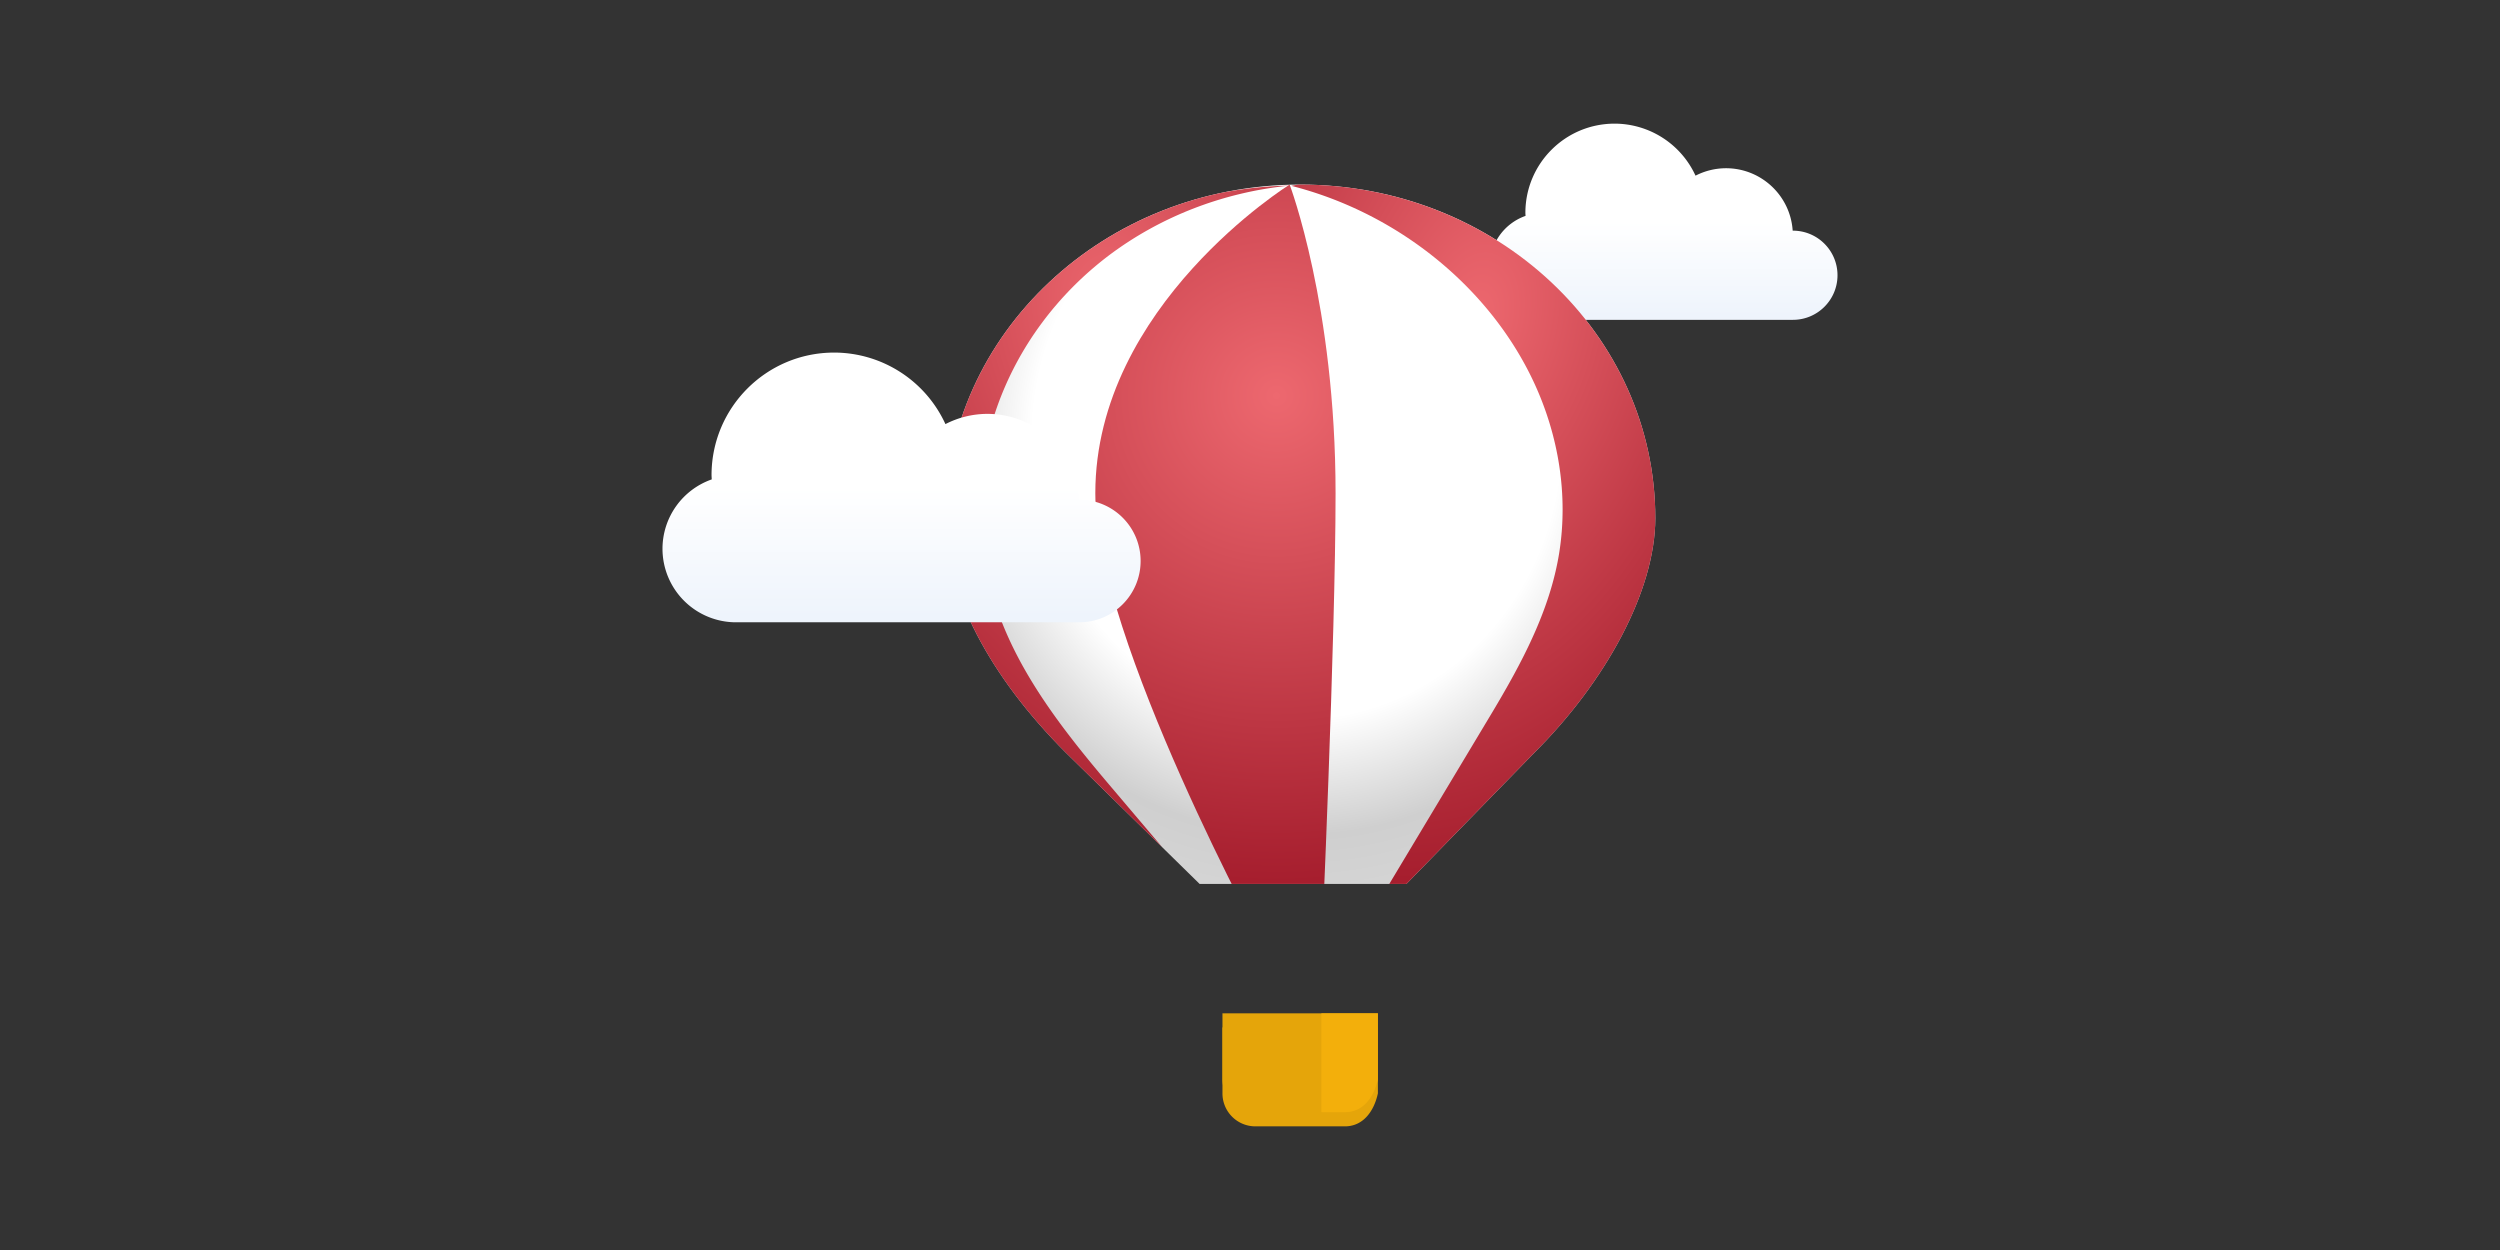 <svg xmlns="http://www.w3.org/2000/svg" xmlns:xlink="http://www.w3.org/1999/xlink" height="300" width="600"><rect width="100%" height="100%" fill="#333333" stroke="none"/><defs><linearGradient y2="86" x2="85" y1="107.162" x1="85" gradientTransform="matrix(-2.14 0 0 2.14 914.392 -246.814)" gradientUnits="userSpaceOnUse" id="e" xlink:href="#a"/><linearGradient id="a"><stop offset="0" stop-color="#eef4fc"/><stop offset="1" stop-color="#fff"/></linearGradient><linearGradient id="c"><stop offset="0" stop-color="#ed686f"/><stop offset=".911" stop-color="#a51d2d"/><stop offset="1" stop-color="#e01b24"/></linearGradient><linearGradient id="d"><stop offset="0" stop-color="#ed686f"/><stop offset=".865" stop-color="#a51d2d"/><stop offset="1" stop-color="#e01b24"/></linearGradient><linearGradient id="b"><stop offset="0" stop-color="#fff"/><stop offset=".519" stop-color="#fff"/><stop offset=".734" stop-color="#cfcfcf"/><stop offset="1" stop-color="#dcdcdc"/></linearGradient><linearGradient xlink:href="#a" id="k" x1="85" y1="107.162" x2="85" y2="86" gradientUnits="userSpaceOnUse" gradientTransform="matrix(-2.942 0 0 2.942 616.782 -188.258)"/><radialGradient r="33.5" fy="48.406" fx="79.091" cy="48.406" cx="79.091" gradientTransform="matrix(.005 1.622 -1.434 .004 141.702 -82.047)" gradientUnits="userSpaceOnUse" id="g" xlink:href="#b"/><radialGradient r="14.583" fy="49.777" fx="40.152" cy="49.777" cx="40.152" gradientTransform="matrix(.87 4.279 -2.567 .522 148.394 -163.306)" gradientUnits="userSpaceOnUse" id="i" xlink:href="#c"/><radialGradient r="14.583" fy="49.777" fx="40.152" cy="49.777" cx="40.152" gradientTransform="matrix(.87 4.279 -2.567 .522 148.394 -163.306)" gradientUnits="userSpaceOnUse" id="j" xlink:href="#c"/><radialGradient r="12" fy="54.102" fx="71.474" cy="54.102" cx="71.474" gradientTransform="matrix(4.506 0 0 4.767 -259.306 -59.706)" gradientUnits="userSpaceOnUse" id="h" xlink:href="#d"/><clipPath id="f" clipPathUnits="userSpaceOnUse"><path d="M65 177c-18.502 0-33.5 14.998-33.5 33.5.008 7.371 4.131 15.807 11.388 23.526l12.617 13.171H75.02l12.137-13.245c6.636-7.059 11.33-16.117 11.344-23.452 0-18.502-14.998-33.5-33.5-33.5z" style="marker:none" fill="#fff" stroke-width="2"/></clipPath></defs><path d="M708.93-109.838a42.81 42.81 0 0138.862 24.972 32.11 32.11 0 0114.643-3.57c16.888.022 30.872 13.117 31.995 29.968h.109c11.82 0 21.402 9.581 21.402 21.402 0 11.82-9.582 21.402-21.402 21.402H674.686a25.683 25.683 0 01-25.683-25.683A25.683 25.683 0 01666.2-65.558c-.034-.49-.059-.981-.075-1.472 0-23.64 19.164-42.804 42.805-42.804z" fill="url(#e)" transform="matrix(.5 0 0 .5 33.03 84.593)"/><g transform="matrix(2.544 0 0 2.391 146.697 -378.91)" clip-path="url(#f)"><path transform="translate(-8 156)" d="M73 21c-18.502 0-33.5 14.998-33.5 33.5.008 7.371 3.5 14.422 6.94 20.379L58 98h30l11.605-23.21c3.395-5.88 6.88-12.955 6.895-20.29C106.5 35.998 91.502 21 73 21z" style="marker:none" fill="url(#g)"/><path d="M64 177s-18.332 12.132-18.332 30.989C45.668 222.56 61.842 254 61.842 254H67s1.333-31.44 1.333-46.011C68.333 189.132 64 177 64 177z" fill="url(#h)"/><path transform="translate(-8 156)" d="M71.983 21.106c-8.207.147-16.328 3.285-22.5 8.695-6.174 5.409-10.35 13.047-11.574 21.163-1.24 8.225.567 16.874 4.995 23.915L61.902 98h6.432L55.002 81.27c-4.3-5.395-8.472-11.07-10.596-17.634-2.123-6.564-2.166-13.8.003-20.348A32.824 32.824 0 0154.925 28.13a32.824 32.824 0 0117.058-7.025z" fill="url(#i)"/><path transform="matrix(-1 0 0 1 137.16 155.823)" d="M73.003 21.303c-7.709-1.547-15.97-.154-22.746 3.835-6.776 3.989-12.002 10.537-14.39 18.029a32.484 32.484 0 00-.757 16.805 32.484 32.484 0 007.794 14.907L54.11 98h13.383L54.16 74.356c-2.868-5.087-5.557-10.406-6.427-16.181-.87-5.775.036-11.771 2.374-17.123 4.173-9.55 12.836-17.022 22.895-19.748z" fill="url(#j)"/></g><path style="marker:none" d="M293.39 246.593v15.808a7.907 7.907 0 007.925 7.926h21.455c4.391 0 7.004-3.632 7.925-7.926v-15.808z" fill="#e5a50a"/><path style="marker:none" d="M293.39 243.202v15.808a7.907 7.907 0 007.925 7.925h21.455c4.391 0 7.004-3.631 7.925-7.925v-15.808z" fill="#e5a50a"/><path style="marker:none" d="M317.13 243.202v23.733h5.64c4.391 0 7.004-3.631 7.925-7.925v-15.808z" fill="#f3af0b"/><path d="M334.321.05c22.986.033 43.85 13.434 53.427 34.33a44.144 44.144 0 0120.13-4.908c23.217.033 42.442 18.033 43.986 41.198h.15c16.25 0 29.422 13.173 29.422 29.423s-13.173 29.423-29.423 29.423H287.245a35.308 35.308 0 01-35.308-35.308 35.308 35.308 0 0123.642-33.285 61.876 61.876 0 01-.103-2.022c0-32.5 26.346-58.846 58.846-58.846z" fill="url(#k)" transform="matrix(.5 0 0 .5 33.03 84.593)"/></svg>